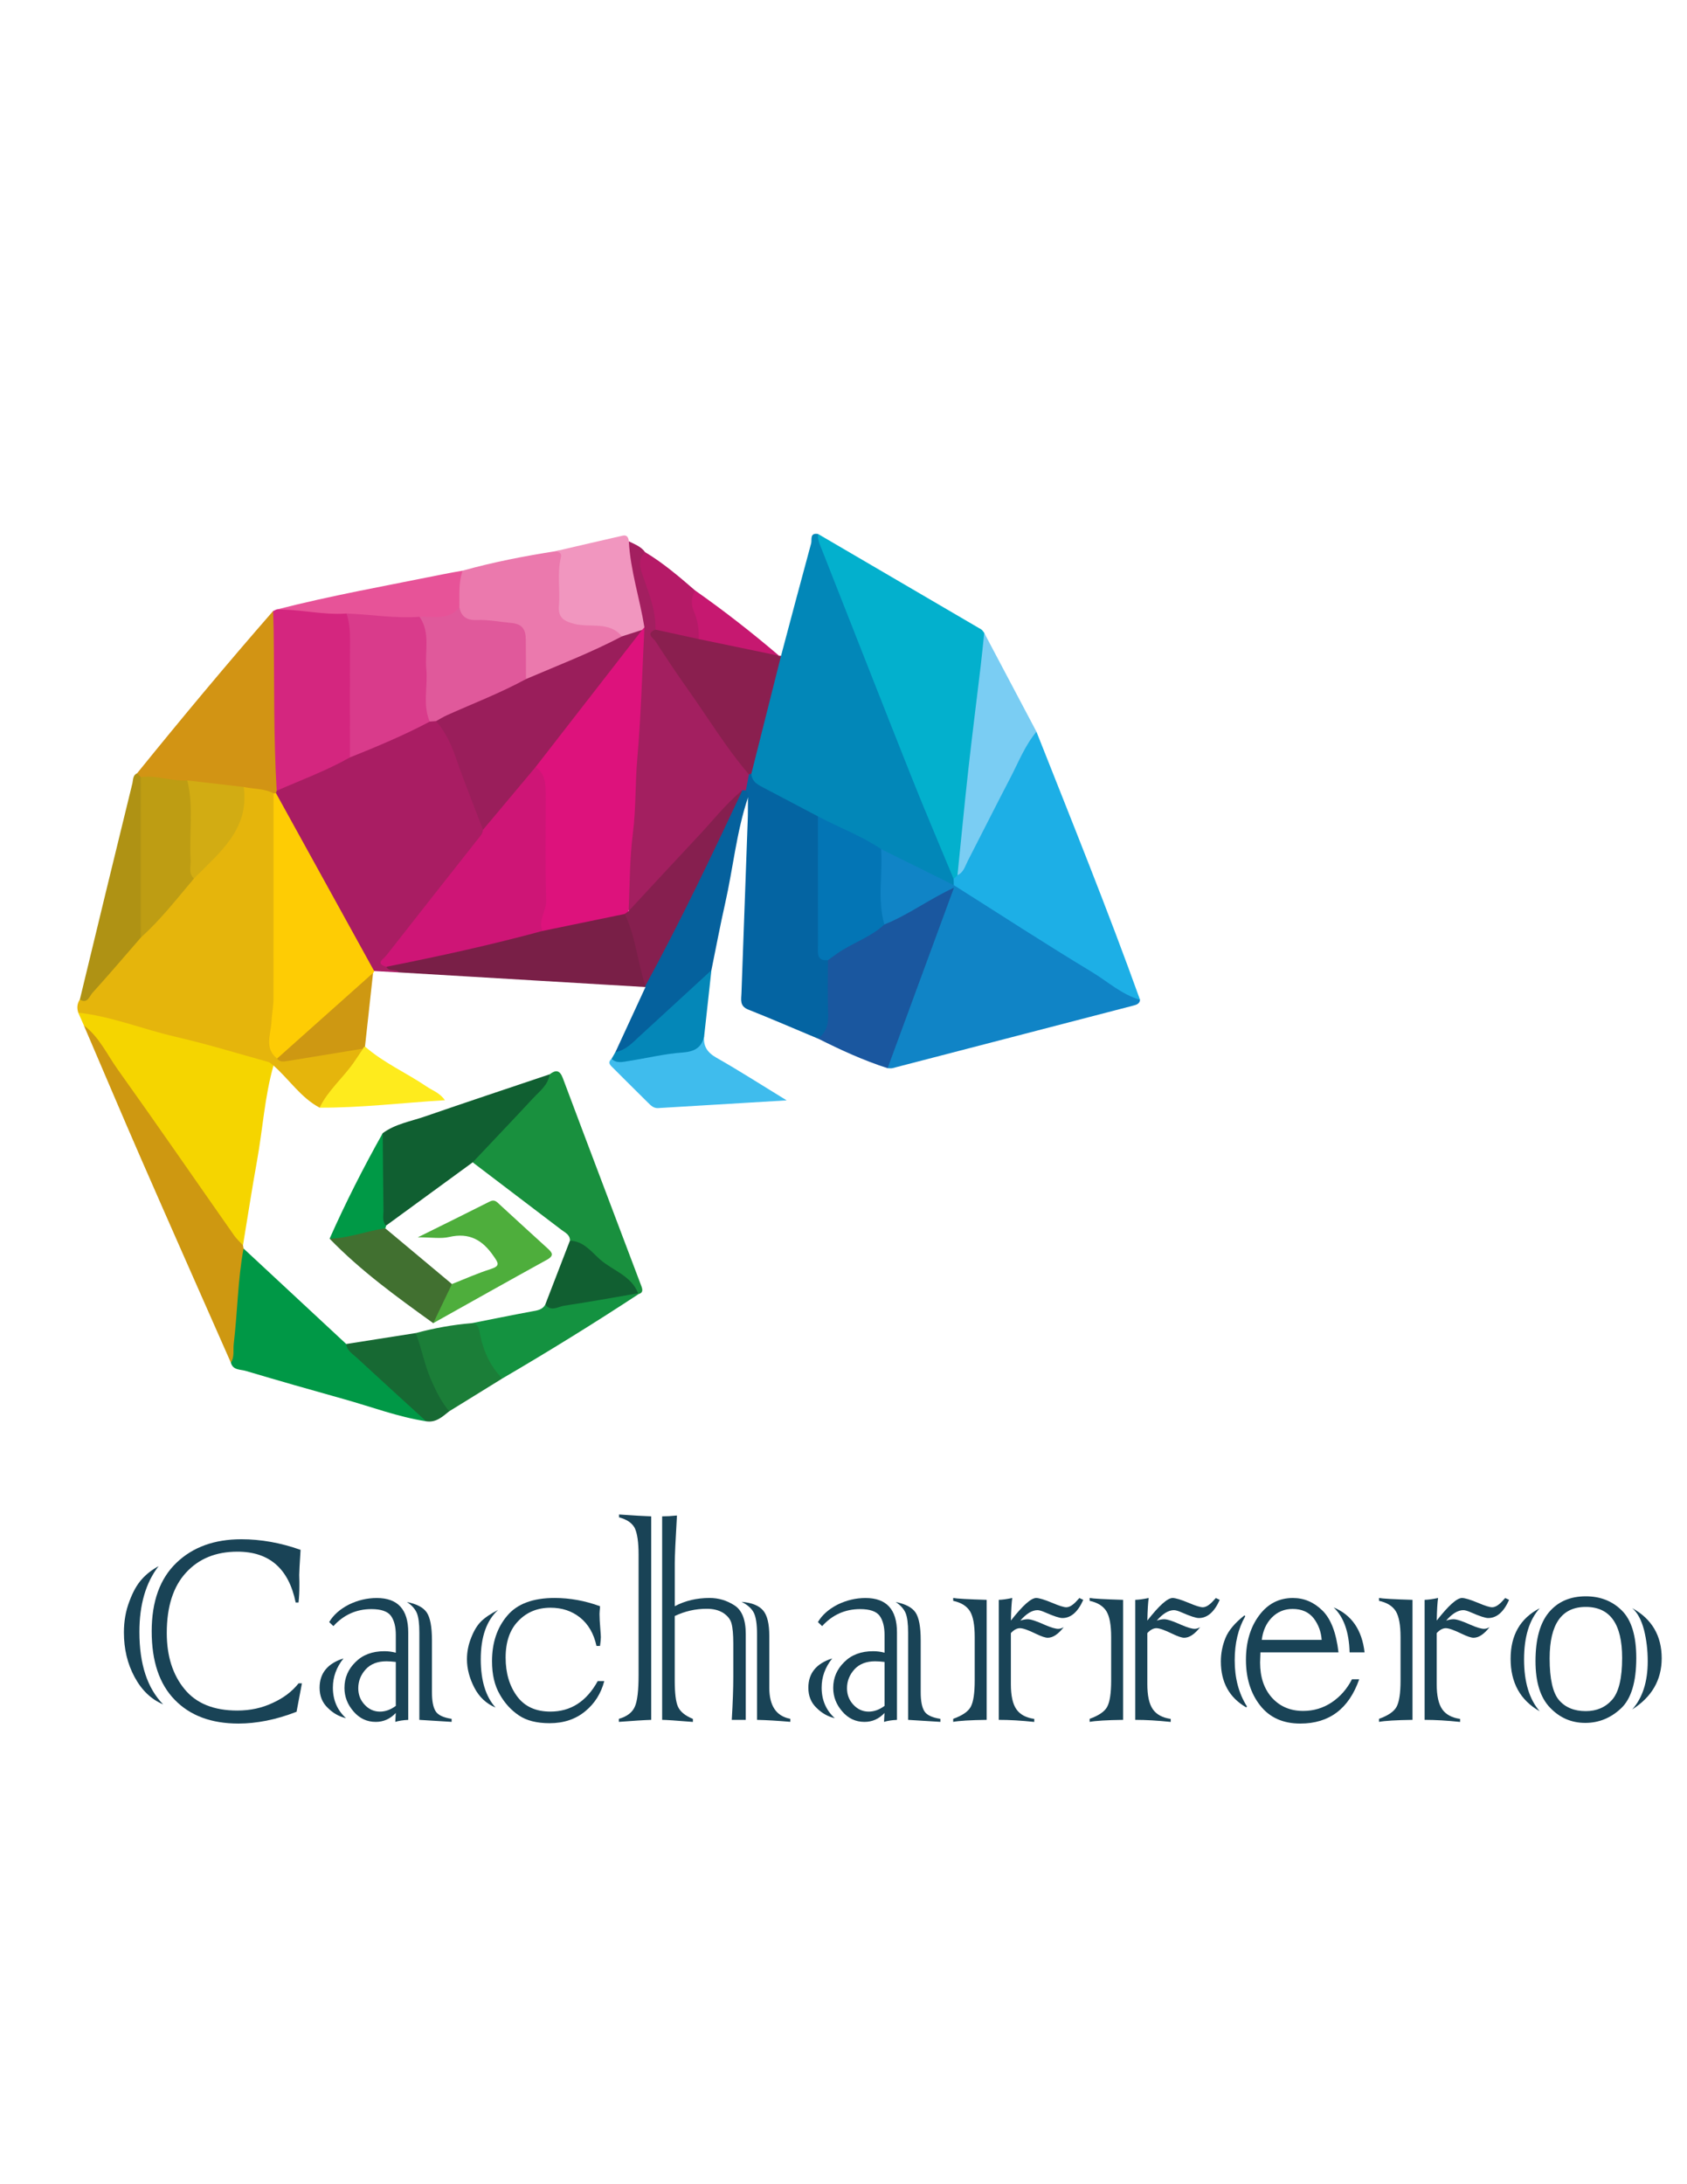 <?xml version="1.0" encoding="utf-8"?>
<!-- Generator: Adobe Illustrator 26.0.1, SVG Export Plug-In . SVG Version: 6.00 Build 0)  -->
<svg version="1.1" id="Capa_1" xmlns="http://www.w3.org/2000/svg" xmlns:xlink="http://www.w3.org/1999/xlink" x="0px" y="0px"
	 viewBox="0 0 612 792" style="enable-background:new 0 0 612 792;" xml:space="preserve">
<style type="text/css">
	.st0{fill:#E5B50C;}
	.st1{fill:#0287B8;}
	.st2{fill:#A91D63;}
	.st3{fill:#1084C6;}
	.st4{fill:#03B0CD;}
	.st5{fill:#1DAFE6;}
	.st6{fill:#F5D500;}
	.st7{fill:#0464A2;}
	.st8{fill:#A31F60;}
	.st9{fill:#FECC04;}
	.st10{fill:#19903E;}
	.st11{fill:#D29414;}
	.st12{fill:#D4267F;}
	.st13{fill:#009846;}
	.st14{fill:#1A579F;}
	.st15{fill:#CE9811;}
	.st16{fill:#791F47;}
	.st17{fill:#105F31;}
	.st18{fill:#EB79AD;}
	.st19{fill:#8A1F4F;}
	.st20{fill:#05619D;}
	.st21{fill:#7ACDF3;}
	.st22{fill:#F196BF;}
	.st23{fill:#3FBCED;}
	.st24{fill:#AF9214;}
	.st25{fill:#4EAE3C;}
	.st26{fill:#149240;}
	.st27{fill:#417030;}
	.st28{fill:#1B7E38;}
	.st29{fill:#E75398;}
	.st30{fill:#176933;}
	.st31{fill:#FEEB1D;}
	.st32{fill:#0487B8;}
	.st33{fill:#CE9812;}
	.st34{fill:#115F31;}
	.st35{fill:#B51A67;}
	.st36{fill:#009946;}
	.st37{fill:#C61870;}
	.st38{fill:#BE9D13;}
	.st39{fill:#D2AC13;}
	.st40{fill:#0375B5;}
	.st41{fill:#CE1576;}
	.st42{fill:#9A1E5B;}
	.st43{fill:#D93B8B;}
	.st44{fill:#E0599B;}
	.st45{fill:#DD127C;}
	.st46{fill:#861F4F;}
	.st47{fill:#194356;}
</style>
<g>
	<g>
		<path class="st0" d="M115.95,401.65c-6.9-3.69-11.06-10.3-16.75-15.29c-6.47-0.07-12.43-2.42-18.54-4.05
			c-15.64-4.15-31.19-8.63-46.85-12.68c-1.96-0.51-3.77-1.3-5.42-2.45c-0.54-1.66-0.43-3.25,0.57-4.74
			c7.98-7.03,14-15.8,21.43-23.32c6.9-6.92,12.88-14.65,19.57-21.75c4.16-3.92,7.52-8.54,11.36-12.74
			c3.53-3.87,5.42-8.54,5.58-13.86c0.07-2.25-0.37-4.81,2.24-6.24c4.19-0.08,8.61-0.86,11.31,3.61c0.81,3.71,0.72,7.47,0.64,11.22
			c-0.51,25.07,1.2,50.17-1.06,75.22c-0.21,2.37-0.04,4.74,1,6.95c1.73,2.33,3.99,1.05,6.07,0.83c7.92-0.85,15.68-3.01,23.72-2.96
			c2.53,1.63,1.13,3.59,0.01,4.96C126.02,390.24,121.92,396.74,115.95,401.65z"/>
		<path class="st1" d="M283.34,237.81c3.62-13.6,7.21-27.2,10.92-40.78c0.36-1.3-0.62-3.94,2.51-3.4
			c4.89,7.99,7.41,16.98,10.83,25.56c13.15,32.98,26.42,65.91,39.23,99.03c0.19,0.92,0.11,1.81-0.38,2.63
			c-2.1,1.21-3.85-0.07-5.54-0.92c-7.22-3.64-14.69-6.81-21.59-11.05c-7.67-4.16-15.62-7.76-23.44-11.63
			c-6.02-3.55-12.27-6.69-18.55-9.78c-3.15-1.55-5.85-3.53-6.05-7.45c2.29-13.17,6.29-25.93,9.78-38.8
			C281.43,239.83,282.38,238.81,283.34,237.81z"/>
		<path class="st2" d="M144.76,352.6c-3.01-0.17-6.02-0.33-9.02-0.5c-1.82-0.3-2.59-1.74-3.35-3.11
			c-10.36-18.66-20.36-37.51-31-56.02c-0.88-1.53-1.61-3.18-1.52-5.04c-0.02-0.6,0.1-1.17,0.33-1.72
			c8.04-5.62,17.72-7.94,26.23-12.63c9.83-4.19,19.38-9.02,29.42-12.76c0.93-0.17,1.84-0.1,2.73,0.24c3.53,2.02,5.25,5.4,6.59,8.93
			c3.81,9.99,7.85,19.9,10.67,30.23c0.52,4.34-2.83,6.79-5.12,9.63c-8.98,11.13-17.77,22.39-26.6,33.63
			c-1.38,1.76-3.7,3.26-2.91,6.08C142.1,350.9,144.83,350.2,144.76,352.6z"/>
		<path class="st3" d="M319.62,307.87c8.8,4.36,17.59,8.73,26.39,13.09c1.78-0.98,3.08,0.24,4.34,1.06
			c19.85,12.88,40.26,24.88,60.07,37.82c1.18,0.77,2.2,1.69,3.16,2.7c-0.16,1.48-1.34,1.81-2.5,2.11
			c-29.09,7.56-58.18,15.13-87.28,22.66c-0.56,0.14-1.18,0.02-1.78,0.02c-1.77-2.65,0.02-4.93,0.86-7.25
			c6.72-18.36,13.72-36.63,20.61-55.31c-5.92,3.39-11.48,6.51-17.06,9.61c-2.28,1.27-4.67,2.62-7.07,0.1
			C317.05,325.58,316.48,316.71,319.62,307.87z"/>
		<path class="st4" d="M345.95,318.72c-5.11-12.34-10.37-24.63-15.31-37.04c-10.91-27.43-21.65-54.93-32.49-82.39
			c-0.73-1.84-1.63-3.6-1.37-5.66c19.72,11.52,39.43,23.03,59.14,34.57c0.48,0.28,0.77,0.86,1.15,1.3c2.3,7.3,0.04,14.49-0.75,21.67
			c-2.4,21.98-4.63,43.97-7.86,65.86C347.93,318.06,347.32,318.94,345.95,318.72z"/>
		<path class="st5" d="M345.95,318.72c0.47-0.46,0.93-0.91,1.4-1.37c7.3-16.18,15.68-31.83,23.93-47.54
			c0.99-1.89,1.39-4.81,4.72-4.48c12.78,32.31,25.83,64.51,37.58,97.21c-6.68-1.92-11.76-6.64-17.51-10.11
			c-16.87-10.19-33.4-20.94-50.06-31.47C345.99,320.21,345.97,319.46,345.95,318.72z"/>
		<path class="st6" d="M28.39,367.2c12.1,1.34,23.37,5.99,35.13,8.7c11.38,2.62,22.57,6.05,33.84,9.18
			c0.68,0.19,1.23,0.85,1.85,1.29c-3.2,11.29-3.89,23-5.96,34.49c-1.84,10.2-3.41,20.45-5.1,30.67c-2.99,0.15-4.05-2.23-5.35-4.12
			c-15.15-22.05-30.63-43.87-46.14-65.67c-2.28-3.2-3.37-7.1-6.23-9.92C29.74,370.27,29.06,368.73,28.39,367.2z"/>
		<path class="st7" d="M272.57,280.56c0.18,3.06,2.6,4.11,4.88,5.3c6.43,3.38,12.86,6.77,19.28,10.16c1.84,2.55,1.87,5.48,1.88,8.44
			c0.01,11.54-0.03,23.07,0.02,34.61c0.01,3.12-0.12,6.31,2.3,8.84c2.32,7.82,1.2,15.78,0.85,23.7c-0.13,2.91-2.28,4.36-5.01,5.01
			c-8.44-3.53-16.84-7.17-25.35-10.55c-3.16-1.26-2.52-3.61-2.44-5.89c0.74-20.89,1.52-41.78,2.27-62.68
			c0.1-2.76,0.06-5.52,0.09-8.28c-0.7-0.89-1.6-1.65-1.85-2.83c-0.31-2.11,0.27-3.99,1.5-5.7
			C271.49,280.27,272.02,280.24,272.57,280.56z"/>
		<path class="st8" d="M271.7,280.81c-0.38,1.94-0.76,3.88-1.14,5.83c-0.31,0.49-0.7,0.91-1.15,1.28
			c-12.26,12.92-23.95,26.36-36.24,39.24c-1.55,1.63-3.12,6.41-6.4,1.32c-0.54-9.27,0.57-18.48,1.06-27.69
			c1.01-19.25,2.34-38.49,3.17-57.75c0.21-4.94,1.55-9.74,1.29-14.69c-1.82-8.25-3.42-16.54-5.04-24.83
			c-0.48-2.47-1.28-5.05,0.89-7.23c2.13,1.06,4.42,1.89,5.88,3.92c-0.71,6.61,2.42,12.43,3.97,18.57c0.76,3.02,1.82,5.97,0.6,9.07
			c-2.36,2.13,0.07,3.42,1.01,4.84c9.3,14.17,19.22,27.93,28.77,41.94C269.67,276.57,271.2,278.42,271.7,280.81z"/>
		<path class="st9" d="M100.11,287.58c11.87,21.51,23.75,43.01,35.62,64.52c-0.02,0.29-0.15,0.52-0.39,0.69
			c-4.96,8.3-13.67,12.92-20.11,19.81c-2.91,3.11-6.58,5.63-9.68,8.67c-1.37,1.35-2.68,3-5.03,2.56c-4.71-3.71-2.28-8.75-2.06-13.12
			c0.15-2.86,0.75-5.79,0.75-8.73c0.02-24.77,0.02-49.55,0.02-74.32C99.47,287.15,99.76,287.1,100.11,287.58z"/>
		<path class="st10" d="M206.76,449.88c0.07-2.17-1.75-2.92-3.12-3.96c-10.71-8.16-21.43-16.3-32.15-24.44
			c1.73-5.97,6.93-9.42,10.74-13.77c5.46-6.24,11.77-11.77,17.15-18.14c2.28-1.75,3.7-1.58,4.82,1.41
			c9.43,25.16,18.99,50.28,28.49,75.42c0.42,1.12,0.7,2.35-0.98,2.83c-0.25-0.13-0.5-0.26-0.75-0.38
			C223.29,462.01,214.67,456.38,206.76,449.88z"/>
		<path class="st11" d="M100.11,287.58c-0.28,0.1-0.57,0.13-0.87,0.1c-3.38-1.84-7.23-1.51-10.83-2.32
			c-5.26,2.88-10.56-0.15-15.84,0.07c-1.57,0.07-3.08-0.84-4.72-0.75c-5.61-0.1-11.12-1.08-16.65-1.86
			c-0.99-0.51-1.88-1.09-1.47-2.42c16.1-19.89,32.49-39.54,49.34-58.83c2.17,1.97,1.98,4.62,2.05,7.15
			c0.44,16.72-0.89,33.47,1.13,50.16c0.33,2.73,0.13,5.55-1.88,7.83C100.29,287,100.2,287.29,100.11,287.58z"/>
		<path class="st12" d="M100.38,286.72c-1.16-19.33-0.83-38.69-1.11-58.04c-0.03-2.37-0.13-4.74-0.2-7.11
			c0.37-0.17,0.73-0.34,1.1-0.52c8.73-1.21,17.42-1.67,25.99,1.08c2.31,2.28,2.59,5.22,2.62,8.19c0.13,12.54,0.07,25.09,0.04,37.64
			c-0.01,2.41-0.53,4.66-1.89,6.69C118.45,279.45,109.29,282.82,100.38,286.72z"/>
		<path class="st13" d="M88.35,452.71c12.42,11.55,24.84,23.09,37.26,34.64c9.76,7.81,18.46,16.78,27.93,24.91
			c0.89,0.77,1.62,1.78,1.06,3.11c-10.26-1.59-19.94-5.28-29.87-8.05c-11.89-3.32-23.76-6.71-35.6-10.23
			c-1.92-0.57-4.63-0.19-5.37-2.98c-1.64-12.49,1.44-24.75,1.9-37.13C85.72,455.17,86.38,453.47,88.35,452.71z"/>
		<path class="st14" d="M296.77,376.6c3.15-2.3,3.8-5.42,3.65-9.14c-0.26-6.42-0.08-12.85-0.09-19.28
			c-0.48-1.71,0.81-2.57,1.92-3.19c6.11-3.4,11.75-7.69,18.58-9.78c8.52-3.36,15.85-8.94,25.25-13.34
			c-8.25,22.44-16.16,43.95-24.08,65.46C313.25,384.53,304.95,380.7,296.77,376.6z"/>
		<path class="st15" d="M88.35,452.71c-2.1,11.41-2.18,23.03-3.55,34.52c-0.28,2.31,0.33,4.74-1.04,6.89
			c-10.85-24.6-21.76-49.18-32.52-73.81c-7.04-16.12-13.88-32.32-20.82-48.49C36,376,38.8,382.32,42.68,387.76
			c14.27,19.96,28.19,40.17,42.28,60.26c0.9,1.28,2.11,2.34,3.18,3.5C88.21,451.92,88.28,452.31,88.35,452.71z"/>
		<path class="st16" d="M144.76,352.6c-1.17-1.46-3.65-0.07-4.59-2.04c6.06-3.77,13.16-4.23,19.85-5.83
			c12.18-2.91,24.41-5.67,36.63-8.42c10.06-1.8,19.66-6.02,30.14-5.7c1.08,0.55,2.13,1.21,2.47,2.43
			c2.17,7.94,5.14,15.71,5.47,24.06c-0.19,0.27-0.38,0.54-0.57,0.81C204.36,356.14,174.56,354.37,144.76,352.6z"/>
		<path class="st17" d="M199.37,389.56c-0.51,3.87-3.57,6.07-5.97,8.65c-7.25,7.81-14.61,15.51-21.92,23.26
			c-10.49,7.66-20.97,15.31-31.46,22.97c-2.58-0.55-2.75-2.75-2.75-4.58c0-9.68-1.45-19.44,1.56-28.96
			c4.55-3.36,10.12-4.26,15.3-6.05C169.18,399.65,184.29,394.64,199.37,389.56z"/>
		<path class="st18" d="M167.85,206.92c11.06-3.09,22.32-5.27,33.67-7.05c3.63-1.06,3.37,1.53,3.25,3.59
			c-0.25,4.3-0.29,8.59-0.23,12.89c0.09,6.73,0.83,7.52,7.67,8.68c2.16,0.37,4.34,0.46,6.52,0.55c3.25,0.13,5.74,1.38,7.06,4.45
			c0.61,1.69-0.43,2.64-1.74,3.24c-10.47,4.74-20.64,10.19-31.75,13.45c-0.78,0.23-1.57,0.1-2.34-0.18
			c-2.71-3.59-0.73-7.58-0.77-11.32c-0.06-5.04-1.89-7.65-7.08-8.14c-2.96-0.28-5.93-0.5-8.9-0.68c-4.22-0.25-7.18-2.05-8.05-6.42
			C165.02,215.42,163.88,210.66,167.85,206.92z"/>
		<path class="st19" d="M271.7,280.81c-8.24-9.57-14.72-20.37-22-30.61c-4.11-5.78-8.03-11.69-11.89-17.63
			c-0.8-1.22-3.74-2.85-0.03-4.26c5.72-1.85,10.77,1.5,16.18,2.02c9.65,2.13,19.64,3.02,28.67,7.47c0.24-0.04,0.48-0.03,0.71,0.02
			c-3.59,14.25-7.18,28.5-10.77,42.75C272.28,280.64,271.99,280.73,271.7,280.81z"/>
		<path class="st20" d="M269.35,286.53c0.4,0.03,0.8,0.06,1.2,0.1c0.87,0.68,0.85,1.61,0.79,2.57c-4.17,12.48-5.39,25.59-8.27,38.34
			c-1.82,8.05-3.33,16.17-4.99,24.25c-0.99,1.93-2.24,3.64-3.77,5.22c-7.38,7.66-15.91,14.1-23.48,21.57
			c-1.92,1.9-4.02,4.44-7.48,3.89c-0.09-0.01-0.2-0.27-0.2-0.42c-0.01-0.19,0.07-0.38,0.12-0.57c3.63-7.86,7.26-15.71,10.89-23.57
			c0,0-0.02-0.48-0.02-0.48c2.3-8.21,6.82-15.47,10.31-23.16c6.12-13.49,13.73-26.29,19.66-39.89
			C265.37,291.52,267.02,288.77,269.35,286.53z"/>
		<path class="st21" d="M376,265.32c-4.2,5.04-6.54,11.11-9.52,16.82c-5.21,9.98-10.25,20.04-15.4,30.04
			c-0.97,1.89-1.48,4.15-3.73,5.16c1.31-12.81,2.53-25.63,3.95-38.43c1.38-12.41,2.97-24.79,4.44-37.18
			c0.48-4.07,0.88-8.15,1.31-12.23C363.37,241.44,369.68,253.38,376,265.32z"/>
		<path class="st22" d="M225.62,230.76c-4.61-5.61-11.55-3.05-17.31-4.55c-4.04-1.05-5.88-2.44-5.54-6.59
			c0.48-5.82-0.71-11.72,0.71-17.51c0.4-1.65-0.73-1.99-1.96-2.25c8.12-1.88,16.24-3.79,24.37-5.63c1.59-0.36,2.1,0.71,2.24,2.04
			c0.56,10.63,3.98,20.77,5.65,31.21c-0.31,0.76-0.72,1.45-1.4,1.95C230.22,230.36,228.31,232.54,225.62,230.76z"/>
		<path class="st23" d="M255.47,375.55c-0.44,3.7,1.03,6.05,4.43,7.98c8.08,4.58,15.9,9.61,25.48,15.47
			c-16.74,1.01-31.69,1.91-46.65,2.8c-1.57,0.09-2.57-0.89-3.57-1.88c-4.22-4.19-8.45-8.36-12.65-12.58
			c-0.93-0.94-2.3-1.9-0.68-3.39c6.34-0.94,12.63-2.22,19.01-2.99C246.18,380.33,251.49,379.7,255.47,375.55z"/>
		<path class="st24" d="M49.74,280.4c0.44,0.46,0.88,0.93,1.32,1.39c1.92,2.08,1.91,4.67,1.92,7.23
			c0.06,14.34,0.02,28.68,0.03,43.02c0,2.81-0.41,5.48-1.91,7.91c-5.84,6.72-11.61,13.51-17.6,20.11c-1.06,1.17-1.75,4.03-4.54,2.4
			c6.33-26.17,12.65-52.34,19.08-78.48C48.33,282.79,48.13,281.09,49.74,280.4z"/>
		<path class="st25" d="M163.95,465.6c4.65-1.83,9.22-3.89,13.98-5.4c3.69-1.17,2.85-2.24,1.1-4.77c-3.99-5.79-8.76-8.58-16.08-6.89
			c-3.02,0.7-6.35,0.12-11.38,0.12c9.65-4.79,17.93-8.85,26.16-13.01c1.75-0.88,2.58,0.25,3.58,1.16
			c5.74,5.24,11.43,10.52,17.2,15.73c1.73,1.56,2.77,2.68-0.13,4.27c-13.78,7.58-27.49,15.3-41.22,22.98
			C157.2,474.02,160.26,469.66,163.95,465.6z"/>
		<path class="st26" d="M231.7,469.22c-16.21,10.64-32.72,20.83-49.48,30.63c-3.88-1.06-5.31-4.23-6.77-7.45
			c-1.84-4.07-2.88-8.4-4.24-12.62c7.19-1.42,14.38-2.9,21.59-4.23c1.98-0.37,3.92-0.52,5.01-2.5c8.97-1.44,17.86-3.34,26.84-4.71
			c2.33-0.36,4.69-1.05,6.83,0.62L231.7,469.22z"/>
		<path class="st27" d="M163.95,465.6c-2.26,4.73-4.52,9.46-6.78,14.19c-13.16-9.47-26.3-18.96-37.6-30.64
			c6.43-2.83,12.93-5.27,20.19-3.77C147.82,452.12,155.89,458.86,163.95,465.6z"/>
		<path class="st28" d="M171.21,479.78c1.87,0.24,2.43,1.33,2.75,3.13c1.15,6.37,3.58,12.2,8.26,16.94
			c-6.42,3.96-12.83,7.93-19.25,11.89c-1.6-0.4-3.05-1.19-3.8-2.6c-4.27-8.11-8.82-16.15-8.33-25.76
			C157.52,481.56,164.31,480.36,171.21,479.78z"/>
		<path class="st29" d="M167.85,206.92c-1.58,4.29-1.1,8.76-1.2,13.18c-0.97,4.03-4.08,4.93-7.7,5.17c-2.4,0.16-4.8-0.08-7.19,0.15
			c-6.88-0.03-13.77,0.39-20.58-0.98c-1.93-0.39-3.9-0.6-5.45-1.97c-8.58,0.64-16.99-1.65-25.55-1.41
			c20.06-5.15,40.46-8.76,60.74-12.87C163.22,207.71,165.54,207.34,167.85,206.92z"/>
		<path class="st30" d="M150.84,483.37c2.15,5.63,3.15,11.59,5.63,17.17c1.79,4.02,3.65,7.84,6.5,11.19
			c-2.46,1.95-4.78,4.21-8.37,3.63c-8.39-7.67-16.81-15.31-25.16-23.03c-1.54-1.42-3.59-2.56-3.83-4.99
			C134.02,486.02,142.43,484.69,150.84,483.37z"/>
		<path class="st31" d="M115.95,401.65c2.99-6.17,8.3-10.63,12.2-16.13c1.23-1.73,2.37-3.52,3.56-5.28c-0.46-0.88-0.08-1,0.71-0.75
			c6.75,5.91,15.03,9.52,22.39,14.52c2.07,1.41,4.63,2.17,6.6,4.93C145.93,399.89,131.01,401.71,115.95,401.65z"/>
		<path class="st32" d="M255.47,375.55c-0.86,4.28-3.4,5.78-7.9,6.1c-6.52,0.46-12.96,2.06-19.45,3.06c-2.12,0.33-4.37,1-6.28-0.75
			c0.48-0.83,0.95-1.65,1.43-2.48c3.76-0.68,6.16-3.37,8.76-5.75c8.69-7.97,17.37-15.95,26.05-23.93
			C257.21,359.71,256.34,367.63,255.47,375.55z"/>
		<path class="st33" d="M132.41,379.49c-0.35,0.12-0.59,0.37-0.71,0.75c-9.14,1.49-18.28,2.98-27.41,4.49
			c-1.4,0.23-2.78,0.49-3.77-0.89c11.61-10.35,23.21-20.7,34.82-31.05C134.37,361.69,133.39,370.59,132.41,379.49z"/>
		<path class="st34" d="M231.48,468.95c-8.92,1.53-17.83,3.17-26.79,4.5c-2.21,0.33-4.77,2.31-6.88-0.41
			c2.98-7.72,5.96-15.44,8.94-23.16c5.03,0.13,7.88,4.16,11.04,6.9C222.38,460.78,229.07,462.6,231.48,468.95z"/>
		<path class="st35" d="M253.47,231.73c-5.23-1.14-10.46-2.29-15.69-3.43c0.23-7.35-2.76-13.98-4.99-20.74
			c-0.97-2.93-0.96-5.18,1.22-7.36c6.6,3.95,12.39,8.92,18.16,13.91c0.87,3.82,1.19,7.73,2.33,11.51
			C255.11,227.7,255.15,229.92,253.47,231.73z"/>
		<path class="st36" d="M139.76,445.38c-6.78,0.99-13.25,3.6-20.19,3.77c5.81-13.05,12.26-25.79,19.27-38.25
			c0.08,9.28,0.14,18.57,0.27,27.85c0.03,1.92-0.58,3.98,0.91,5.69C140.04,444.78,139.95,445.09,139.76,445.38z"/>
		<path class="st37" d="M253.47,231.73c0.17-3.57-0.41-7.01-1.83-10.3c-1.1-2.55-0.75-4.96,0.52-7.33
			c10.55,7.4,20.69,15.32,30.47,23.68C272.91,235.77,263.19,233.75,253.47,231.73z"/>
		<path class="st38" d="M51.1,339.94c-0.01-19.38-0.03-38.77-0.04-58.15c5.71-0.82,11.19,1.57,16.87,1.2
			c1.79,1.46,2.81,3.35,2.84,5.61c0.12,9.99,0.8,19.98-0.4,29.95C64.17,325.88,58.3,333.49,51.1,339.94z"/>
		<path class="st39" d="M70.36,318.55c-2.12-1.94-1.06-4.46-1.2-6.72c-0.61-9.61,1.19-19.31-1.23-28.84
			c6.83,0.79,13.66,1.58,20.48,2.37C90.57,300.73,79.59,309.18,70.36,318.55z"/>
		<path class="st40" d="M320.83,335.21c-4.41,4.11-10.08,6.2-15.16,9.25c-1.86,1.12-3.57,2.47-5.34,3.72
			c-4.17,0.3-3.59-2.64-3.59-5.15c-0.01-15.67-0.01-31.35-0.01-47.02c7.58,4.04,15.73,7.02,22.89,11.85
			C320.3,316.97,318.19,326.19,320.83,335.21z"/>
		<path class="st41" d="M196.83,337.56c-18.71,5.07-37.64,9.22-56.66,13c-4.13-1.2-1.11-2.72-0.12-3.98
			c11.04-14.08,22.1-28.13,33.19-42.17c0.86-1.09,1.85-2.07,1.98-3.53c3.86-8.58,10.93-14.85,16.55-22.16c1-1.3,2.76-1.52,4.39-0.56
			c3.22,2.74,3.51,6.53,3.56,10.28c0.14,12.6,0.1,25.2,0.02,37.79C199.72,330.24,198.79,334.03,196.83,337.56z"/>
		<path class="st42" d="M194.26,278.17c-6.34,7.57-12.69,15.14-19.03,22.71c-3.24-8.51-6.69-16.96-9.66-25.57
			c-1.74-5.05-3.83-9.79-7.38-13.84c-0.19-1.44,0.8-2.23,1.87-2.7c8.72-3.86,17.39-7.81,26.12-11.64c1.49-0.66,3.15-0.33,4.63-0.9
			c11.68-4.99,23.55-9.56,34.81-15.47c2.44-0.79,4.88-1.57,7.32-2.36c0.53,2.02-0.82,3.37-1.88,4.74
			c-10.9,14.13-22.02,28.09-33.18,42.03C196.88,276.42,195.86,277.63,194.26,278.17z"/>
		<path class="st43" d="M125.73,222.47c8.83,0.31,17.6,1.85,26.48,1.19c2.52,1.32,3.88,3.5,3.96,6.2c0.31,10.6,0.85,21.21-0.27,31.8
			c-9.36,4.97-19.13,9.05-28.96,12.99c0-14.12-0.05-28.23,0.04-42.35C126.99,228.94,126.76,225.67,125.73,222.47z"/>
		<path class="st44" d="M155.9,261.66c-2.67-6.21-0.64-12.72-1.25-19.06c-0.61-6.34,1.61-13.03-2.44-18.94
			c5.02-0.39,10.64,1.6,14.44-3.55c0.57,3.59,2.92,4.87,6.35,4.72c4.18-0.18,8.26,0.68,12.38,1.04c4.37,0.38,5.33,2.63,5.37,6.13
			c0.05,4.75,0.04,9.49,0.06,14.24c-9.2,5.01-18.99,8.77-28.54,13.04c-1.41,0.63-2.72,1.46-4.08,2.2
			C157.42,261.53,156.66,261.6,155.9,261.66z"/>
		<path class="st45" d="M194.26,278.17c12.89-16.59,25.79-33.18,38.68-49.77c0.28-0.31,0.56-0.61,0.84-0.92
			c-0.81,15.88-1.2,31.78-2.59,47.61c-0.79,9.01-0.43,18.04-1.6,27.05c-1.21,9.33-1.09,18.82-1.55,28.24
			c-0.1,0.82-0.79,0.87-1.39,1.03c-9.94,2.05-19.87,4.1-29.81,6.15c-1.77-3.93,1.45-7.23,1.31-11.13
			c-0.43-12.76-0.14-25.54-0.18-38.32C197.95,284.39,197.96,280.59,194.26,278.17z"/>
		<path class="st46" d="M226.64,331.41c0.46-0.34,0.93-0.69,1.39-1.03c8.45-9.1,16.87-18.23,25.37-27.28
			c5.24-5.58,9.95-11.68,15.94-16.57c-11.23,23.88-22.53,47.72-35.2,70.9C231.24,348.87,230.63,339.67,226.64,331.41z"/>
	</g>
	<g>
		<path class="st47" d="M57.53,567.9c-4.64,5.98-6.96,13.94-6.96,23.86c0,11.64,2.87,20.39,8.61,26.25
			c-4.35-1.83-7.81-5.15-10.38-9.95c-2.56-4.76-3.85-10.13-3.85-16.11c0-4.11,0.67-7.89,2.01-11.35c1.26-3.42,2.77-6.08,4.52-8
			C53.11,570.77,55.13,569.21,57.53,567.9z M108.31,610.39h1.22l-1.95,10.31c-3.78,1.46-7.43,2.54-10.93,3.23
			c-3.5,0.69-6.88,1.04-10.13,1.04c-9.85,0-17.56-2.87-23.13-8.61c-5.58-5.7-8.36-13.98-8.36-24.84c0-10.82,2.99-19.1,8.97-24.84
			c5.94-5.7,13.79-8.54,23.56-8.54c7.08,0,14.24,1.28,21.48,3.84c-0.33,5.13-0.49,8.16-0.49,9.09c0,0.85,0.02,1.69,0.06,2.5v1.46
			c0,2.12-0.1,4.13-0.31,6.04h-1.04c-2.52-12.29-9.56-18.43-21.12-18.43c-7.81,0-14.04,2.54-18.68,7.63
			c-4.64,5.05-6.96,12.33-6.96,21.85c0,8.34,2.14,15.12,6.41,20.32c4.23,5.21,10.62,7.81,19.17,7.81c4.72,0,9.03-0.94,12.94-2.81
			C102.9,615.67,105.99,613.32,108.31,610.39z"/>
		<path class="st47" d="M124.61,601.35c-2.56,3.21-3.85,6.73-3.85,10.56c0,4.52,1.59,8.22,4.76,11.11
			c-2.48-0.57-4.68-1.81-6.59-3.72c-1.99-1.87-2.99-4.31-2.99-7.32C115.94,606.72,118.83,603.18,124.61,601.35z M143.59,599.28
			v-6.47c0-2.93-0.59-5.23-1.77-6.9c-1.22-1.63-3.58-2.44-7.08-2.44c-5.45,0-10.05,2.05-13.79,6.17l-1.53-1.46
			c1.5-2.56,3.89-4.68,7.14-6.35c3.25-1.59,6.63-2.38,10.13-2.38c7.61,0,11.41,4.15,11.41,12.45v31.74
			c-1.87,0.08-3.44,0.33-4.7,0.73l0.18-3.23c-2.04,2.16-4.46,3.23-7.26,3.23c-3.21,0-5.9-1.26-8.06-3.78
			c-2.2-2.52-3.3-5.37-3.3-8.54c0-3.66,1.34-6.79,4.03-9.4c2.6-2.6,6.08-3.91,10.44-3.91C140.82,598.73,142.2,598.91,143.59,599.28z
			 M143.59,618.56v-15.93c-1.34-0.16-2.48-0.24-3.42-0.24c-3.21,0-5.72,0.98-7.51,2.93c-1.79,1.99-2.69,4.27-2.69,6.84
			c0,2.32,0.75,4.29,2.26,5.92c1.55,1.71,3.42,2.56,5.62,2.56C139.8,620.64,141.72,619.95,143.59,618.56z M163.85,624.36
			l-11.72-0.73v-31.68c0-3.21-0.3-5.57-0.92-7.08c-0.69-1.55-1.89-2.87-3.6-3.97c3.54,0.69,5.94,1.95,7.2,3.78
			c1.26,1.87,1.89,5.23,1.89,10.07v18.86c0,3.21,0.45,5.51,1.34,6.9c0.86,1.38,2.79,2.3,5.8,2.75V624.36z"/>
		<path class="st47" d="M180.7,583.77c-4.19,3.82-6.29,9.79-6.29,17.88c0,7.73,1.79,13.57,5.37,17.52c-3.38-1.42-5.94-3.83-7.69-7.2
			c-1.79-3.46-2.69-6.9-2.69-10.31c0-2.69,0.51-5.29,1.53-7.81c0.98-2.52,2.16-4.48,3.54-5.86
			C175.9,586.56,177.97,585.16,180.7,583.77z M216.83,609.59h2.38c-1.18,4.48-3.48,8.12-6.9,10.92c-3.5,2.89-7.81,4.33-12.94,4.33
			c-4.64,0-8.34-0.94-11.11-2.81c-2.85-1.91-5.17-4.46-6.96-7.63c-1.87-3.21-2.81-7.22-2.81-12.02c0-6.67,1.83-12.17,5.49-16.48
			c3.58-4.31,9.32-6.47,17.21-6.47c5.53,0,11.03,1,16.48,2.99c0,0.41-0.04,0.98-0.12,1.71c-0.04,0.45-0.06,0.81-0.06,1.1
			c0,1.38,0.1,3.23,0.3,5.55c0.12,1.38,0.18,2.34,0.18,2.87c0,0.69-0.1,1.75-0.3,3.17h-1.28c-0.98-4.48-2.97-7.91-5.98-10.31
			c-2.97-2.36-6.53-3.54-10.68-3.54c-4.72,0-8.61,1.59-11.66,4.76c-3.09,3.13-4.64,7.57-4.64,13.31c0,5.62,1.38,10.29,4.15,14.04
			c2.73,3.7,6.75,5.55,12.08,5.55C207.04,620.64,212.76,616.96,216.83,609.59z"/>
		<path class="st47" d="M236.24,549.84v73.79c-2.6,0.08-6.51,0.33-11.72,0.73v-1.1c2.97-0.85,4.9-2.34,5.8-4.46
			c0.9-2.03,1.34-5.84,1.34-11.41v-43.7c0-4.48-0.47-7.69-1.4-9.64c-0.98-1.83-2.87-3.11-5.68-3.85v-1.04
			C229.95,549.53,233.84,549.76,236.24,549.84z M240.21,623.63v-73.79c1.55,0,3.34-0.1,5.37-0.31c-0.53,8.99-0.79,14.77-0.79,17.33
			v15.56c3.74-1.99,7.96-2.99,12.63-2.99c3.26,0,6.27,0.9,9.03,2.69c2.73,1.75,4.09,5.21,4.09,10.38v31.13h-5.07
			c0.37-6.31,0.55-11.45,0.55-15.44v-12.21c0-3.34-0.22-5.8-0.67-7.39c-0.41-1.46-1.42-2.73-3.05-3.78
			c-1.59-0.98-3.56-1.46-5.92-1.46c-4.07,0-7.93,0.88-11.6,2.63v23.38c0,4.6,0.39,7.75,1.16,9.46c0.81,1.83,2.63,3.32,5.43,4.46v1.1
			C245.23,623.87,241.51,623.63,240.21,623.63z M274.63,623.63v-31.07c0-3.62-0.39-6.21-1.16-7.75c-0.81-1.59-2.3-2.91-4.46-3.97
			c3.7,0.28,6.33,1.34,7.87,3.17c1.46,1.75,2.2,4.8,2.2,9.15v18.8c0,6.59,2.54,10.36,7.63,11.29v1.1
			C282.16,623.95,278.13,623.71,274.63,623.63z"/>
		<path class="st47" d="M301.91,601.35c-2.56,3.21-3.84,6.73-3.84,10.56c0,4.52,1.59,8.22,4.76,11.11
			c-2.48-0.57-4.68-1.81-6.59-3.72c-1.99-1.87-2.99-4.31-2.99-7.32C293.25,606.72,296.13,603.18,301.91,601.35z M320.89,599.28
			v-6.47c0-2.93-0.59-5.23-1.77-6.9c-1.22-1.63-3.58-2.44-7.08-2.44c-5.45,0-10.05,2.05-13.79,6.17l-1.53-1.46
			c1.5-2.56,3.89-4.68,7.14-6.35c3.26-1.59,6.63-2.38,10.13-2.38c7.61,0,11.41,4.15,11.41,12.45v31.74
			c-1.87,0.08-3.44,0.33-4.7,0.73l0.18-3.23c-2.04,2.16-4.46,3.23-7.26,3.23c-3.21,0-5.9-1.26-8.06-3.78
			c-2.2-2.52-3.29-5.37-3.29-8.54c0-3.66,1.34-6.79,4.03-9.4c2.6-2.6,6.08-3.91,10.44-3.91
			C318.13,598.73,319.51,598.91,320.89,599.28z M320.89,618.56v-15.93c-1.34-0.16-2.48-0.24-3.42-0.24c-3.21,0-5.72,0.98-7.51,2.93
			c-1.79,1.99-2.69,4.27-2.69,6.84c0,2.32,0.75,4.29,2.26,5.92c1.55,1.71,3.42,2.56,5.62,2.56
			C317.11,620.64,319.02,619.95,320.89,618.56z M341.16,624.36l-11.72-0.73v-31.68c0-3.21-0.3-5.57-0.92-7.08
			c-0.69-1.55-1.89-2.87-3.6-3.97c3.54,0.69,5.94,1.95,7.2,3.78c1.26,1.87,1.89,5.23,1.89,10.07v18.86c0,3.21,0.45,5.51,1.34,6.9
			c0.86,1.38,2.79,2.3,5.8,2.75V624.36z"/>
		<path class="st47" d="M357.94,580.11v43.52c-5.98,0.08-10.03,0.33-12.15,0.73v-1.1c3.3-1.18,5.41-2.62,6.35-4.33
			c0.98-1.79,1.46-4.98,1.46-9.58V593.6c0-4.35-0.57-7.47-1.71-9.34c-1.18-1.91-3.21-3.17-6.1-3.79v-1.04
			C347.06,579.68,351.11,579.91,357.94,580.11z M362.34,623.63v-43.52c1.34-0.04,2.97-0.26,4.88-0.67
			c-0.24,1.59-0.41,4.31-0.49,8.18c4.27-5.45,7.32-8.18,9.16-8.18c1.06,0,3.01,0.59,5.86,1.77c2.48,1.06,4.17,1.59,5.07,1.59
			c1.18,0,2.5-0.83,3.97-2.5c0.12-0.12,0.2-0.21,0.24-0.27c0.04-0.06,0.22-0.25,0.55-0.58l1.4,0.67c-1.95,4.39-4.48,6.59-7.57,6.59
			c-1.06,0-3.11-0.67-6.17-2.01c-1.26-0.57-2.22-0.85-2.87-0.85c-1.95,0-4.03,1.26-6.23,3.78c1.06-0.33,1.95-0.49,2.69-0.49
			c1.14,0,3.23,0.69,6.29,2.08c2.2,0.94,3.78,1.4,4.76,1.4c0.65,0,1.32-0.2,2.01-0.61c-1.99,2.56-3.93,3.85-5.8,3.85
			c-0.86,0-2.26-0.47-4.21-1.4c-2.81-1.38-4.76-2.07-5.86-2.07s-2.2,0.59-3.3,1.77v18.55c0,4.15,0.67,7.18,2.01,9.09
			c1.34,1.91,3.5,3.07,6.47,3.48v1.1C370.45,623.87,366.16,623.63,362.34,623.63z"/>
		<path class="st47" d="M407.44,580.11v43.52c-5.98,0.08-10.03,0.33-12.15,0.73v-1.1c3.3-1.18,5.41-2.62,6.35-4.33
			c0.98-1.79,1.46-4.98,1.46-9.58V593.6c0-4.35-0.57-7.47-1.71-9.34c-1.18-1.91-3.21-3.17-6.1-3.79v-1.04
			C396.56,579.68,400.61,579.91,407.44,580.11z M411.84,623.63v-43.52c1.34-0.04,2.97-0.26,4.88-0.67
			c-0.24,1.59-0.41,4.31-0.49,8.18c4.27-5.45,7.32-8.18,9.16-8.18c1.06,0,3.01,0.59,5.86,1.77c2.48,1.06,4.17,1.59,5.07,1.59
			c1.18,0,2.5-0.83,3.97-2.5c0.12-0.12,0.2-0.21,0.24-0.27c0.04-0.06,0.22-0.25,0.55-0.58l1.4,0.67c-1.95,4.39-4.48,6.59-7.57,6.59
			c-1.06,0-3.11-0.67-6.17-2.01c-1.26-0.57-2.22-0.85-2.87-0.85c-1.95,0-4.03,1.26-6.23,3.78c1.06-0.33,1.95-0.49,2.69-0.49
			c1.14,0,3.23,0.69,6.29,2.08c2.2,0.94,3.78,1.4,4.76,1.4c0.65,0,1.32-0.2,2.01-0.61c-1.99,2.56-3.93,3.85-5.8,3.85
			c-0.86,0-2.26-0.47-4.21-1.4c-2.81-1.38-4.76-2.07-5.86-2.07s-2.2,0.59-3.3,1.77v18.55c0,4.15,0.67,7.18,2.01,9.09
			c1.34,1.91,3.5,3.07,6.47,3.48v1.1C419.95,623.87,415.66,623.63,411.84,623.63z"/>
		<path class="st47" d="M452.36,618.75l-0.24,0.37c-6.14-3.54-9.22-9.09-9.22-16.66c0-2.93,0.55-5.76,1.65-8.48
			c1.1-2.73,3.4-5.47,6.9-8.24l0.31,0.3c-2.56,4.44-3.84,9.77-3.84,15.99C447.91,608.49,449.39,614.07,452.36,618.75z
			 M485.57,599.15h-28.32c-0.08,2.03-0.12,3.28-0.12,3.72c0,5.29,1.44,9.54,4.33,12.76c2.89,3.17,6.65,4.76,11.29,4.76
			c3.82,0,7.28-1.04,10.38-3.11c3.09-2.08,5.53-4.86,7.32-8.36h2.63c-3.74,10.7-10.87,16.05-21.36,16.05
			c-6.31,0-11.17-2.2-14.59-6.59c-3.42-4.35-5.13-9.87-5.13-16.54c0-6.43,1.59-11.78,4.76-16.05c3.13-4.23,7.22-6.35,12.27-6.35
			c4.07,0,7.65,1.53,10.74,4.58C482.82,587.03,484.75,592.07,485.57,599.15z M457.74,594.64h21.73c-0.2-2.93-1.16-5.53-2.87-7.81
			c-1.79-2.28-4.35-3.42-7.69-3.42c-2.97,0-5.47,1.04-7.51,3.11C459.36,588.6,458.14,591.3,457.74,594.64z M495.03,599.15h-5.43
			c-0.2-7.41-2.14-12.84-5.8-16.3C490.35,585.58,494.09,591.02,495.03,599.15z"/>
		<path class="st47" d="M512.42,580.11v43.52c-5.98,0.08-10.03,0.33-12.15,0.73v-1.1c3.3-1.18,5.41-2.62,6.35-4.33
			c0.98-1.79,1.46-4.98,1.46-9.58V593.6c0-4.35-0.57-7.47-1.71-9.34c-1.18-1.91-3.21-3.17-6.1-3.79v-1.04
			C501.54,579.68,505.59,579.91,512.42,580.11z M516.82,623.63v-43.52c1.34-0.04,2.97-0.26,4.88-0.67
			c-0.24,1.59-0.41,4.31-0.49,8.18c4.27-5.45,7.32-8.18,9.16-8.18c1.06,0,3.01,0.59,5.86,1.77c2.48,1.06,4.17,1.59,5.07,1.59
			c1.18,0,2.5-0.83,3.97-2.5c0.12-0.12,0.2-0.21,0.24-0.27c0.04-0.06,0.22-0.25,0.55-0.58l1.4,0.67c-1.95,4.39-4.48,6.59-7.57,6.59
			c-1.06,0-3.11-0.67-6.17-2.01c-1.26-0.57-2.22-0.85-2.87-0.85c-1.95,0-4.03,1.26-6.23,3.78c1.06-0.33,1.95-0.49,2.69-0.49
			c1.14,0,3.23,0.69,6.29,2.08c2.2,0.94,3.78,1.4,4.76,1.4c0.65,0,1.32-0.2,2.01-0.61c-1.99,2.56-3.93,3.85-5.8,3.85
			c-0.86,0-2.26-0.47-4.21-1.4c-2.81-1.38-4.76-2.07-5.86-2.07s-2.2,0.59-3.3,1.77v18.55c0,4.15,0.67,7.18,2.01,9.09
			c1.34,1.91,3.5,3.07,6.47,3.48v1.1C524.93,623.87,520.64,623.63,516.82,623.63z"/>
		<path class="st47" d="M558.57,583.16c-3.78,4.19-5.68,10.38-5.68,18.55c0,8.18,1.89,14.45,5.68,18.8
			c-7.04-3.99-10.56-10.33-10.56-19.04C548.01,592.89,551.53,586.78,558.57,583.16z M557.04,602.33c0-7.89,1.61-13.77,4.82-17.64
			c3.25-3.91,7.73-5.86,13.43-5.86c5.29,0,9.66,1.73,13.12,5.19c3.46,3.46,5.19,9.18,5.19,17.15c0,8.75-1.85,14.85-5.55,18.31
			c-3.74,3.5-8.06,5.25-12.94,5.25c-5.01,0-9.26-1.83-12.76-5.49C558.81,615.61,557.04,609.98,557.04,602.33z M562.17,601.35
			c0,7.45,1.14,12.49,3.42,15.14c2.28,2.64,5.51,3.97,9.7,3.97c3.95,0,7.14-1.38,9.58-4.15c2.4-2.77,3.6-7.81,3.6-15.14
			c0-12.33-4.39-18.49-13.18-18.49C566.54,582.67,562.17,588.9,562.17,601.35z M592.13,619.85c3.74-4.19,5.62-10.01,5.62-17.46
			c0-4.03-0.45-7.81-1.34-11.35c-0.94-3.62-2.36-6.27-4.27-7.93c7.12,3.95,10.68,10.01,10.68,18.19
			C602.82,609.14,599.25,615.33,592.13,619.85z"/>
	</g>
</g>
</svg>
